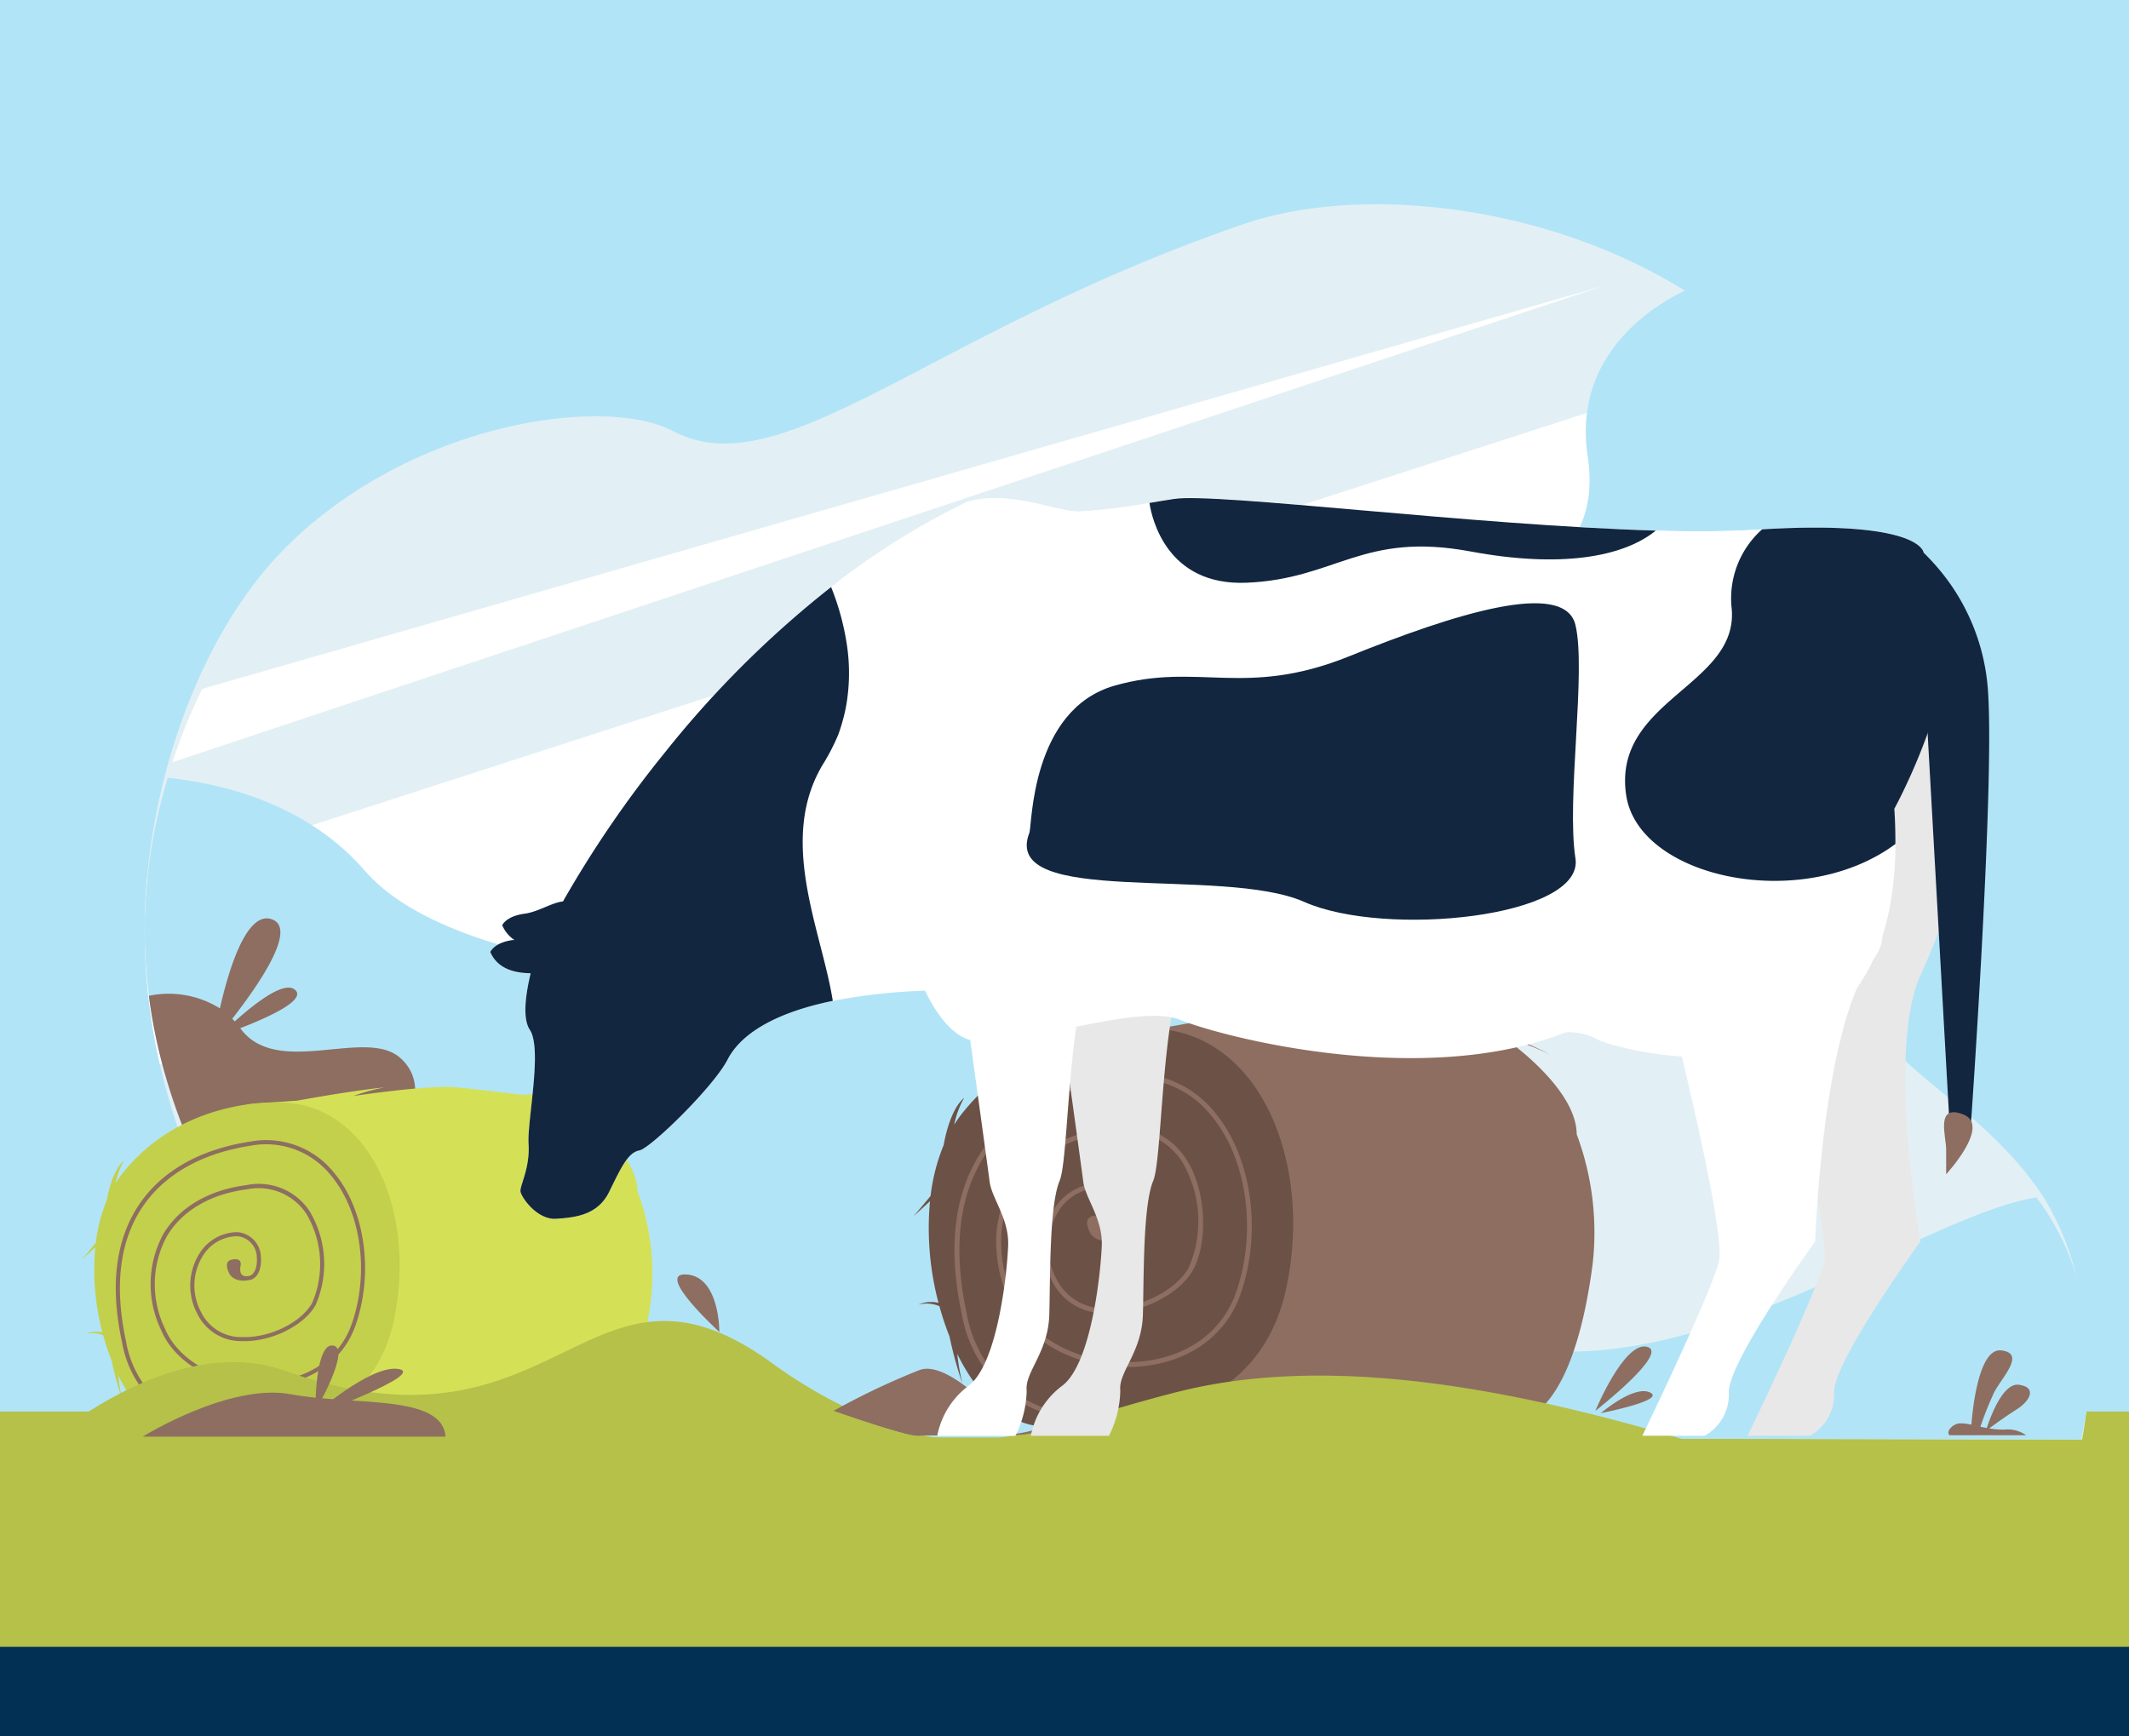 <svg xmlns="http://www.w3.org/2000/svg" width="190" height="155" viewBox="0 0 190 155">
  <g id="Grupo_130303" data-name="Grupo 130303" transform="translate(-285 -6252.001)">
    <g id="Grupo_124954" data-name="Grupo 124954" transform="translate(-420 335.001)">
      <rect id="Rectángulo_33958" data-name="Rectángulo 33958" width="190" height="155" transform="translate(705 5917)" fill="#b2e4f7"/>
      <g id="Grupo_123389" data-name="Grupo 123389" transform="translate(1.302 4.428)">
        <rect id="Rectángulo_34160" data-name="Rectángulo 34160" width="190" height="29" transform="translate(703.698 6038.572)" fill="#b5c148"/>
        <g id="Grupo_80273" data-name="Grupo 80273" transform="translate(707.207 5930.814)">
          <path id="Trazado_115621" data-name="Trazado 115621" d="M1355.877,568.39l-42.312-.095-39.16-.087-14.4-.032-56.236-.124s-14.565-12.669-19.313-32.641a53.3,53.3,0,0,1-1.273-17.1c.9-10.3,5.106-22.376,12.546-29.713,9.955-9.819,24.505-12.764,31.882-11.111a10.008,10.008,0,0,1,2.488.873c9.821,5.2,22.847-8.843,51-18.482,10.062-3.445,26.17-1.913,38.622,5.529a43.348,43.348,0,0,1,3.832,2.571,39,39,0,0,1,4.24,3.691q.668.675,1.3,1.384c7.851,8.8,11.488,21.68,5.687,39.144q-.094.28-.19.561c-.008.029-.019.058-.029.086a31.356,31.356,0,0,0-1.225,4.592,16.953,16.953,0,0,0,.381,8.48c2.308,7.02,9.611,10.628,15.328,16.608l.125.133a30.316,30.316,0,0,1,2.451,2.917q.244.334.482.678.174.254.343.513a24.405,24.405,0,0,1,2.151,4.482A33.111,33.111,0,0,1,1355.877,568.39Z" transform="translate(-1173.574 -458.131)" fill="#e2f0f5"/>
          <path id="Trazado_115622" data-name="Trazado 115622" d="M2373.344,1532.865l-49.127-.094-45.467-.087-16.72-.032c1.022-2.859,9.537-24.651,20.684-22.769,11.693,1.974,7.812,2.419,35.321,13.375,18.219,7.256,39.934-10.147,51.33-12.013C2374.115,1517.529,2375.008,1525.842,2373.344,1532.865Z" transform="translate(-2191.134 -1422.606)" fill="#b2e4f7"/>
          <path id="Trazado_115623" data-name="Trazado 115623" d="M1334.354,662.054l-150.015,22.695a53.5,53.5,0,0,1-1.281-14.735q.049-.916.131-1.846l144.2-46.641q.667.675,1.3,1.384C1336.513,631.708,1340.139,644.59,1334.354,662.054Z" transform="translate(-1173.581 -607.984)" fill="#fff"/>
          <path id="Trazado_115624" data-name="Trazado 115624" d="M1289.134,1134.58l-82.013-.156a70.831,70.831,0,0,1-19.735-25.182,52.894,52.894,0,0,1-2.688-7.459q-.071-.257-.139-.515a47.557,47.557,0,0,1-1.2-6.112,45.4,45.4,0,0,1-.29-8.623c.039-.611.088-1.227.153-1.847a47.715,47.715,0,0,1,1.82-9c5.233.555,12.5,2.448,17.579,8.292,8.79,10.117,38.664,10.857,45.688,7.9s29.962-6.4,35.4,4.078C1288.77,1105.727,1289.111,1131.192,1289.134,1134.58Z" transform="translate(-1173.578 -1024.502)" fill="#b2e4f7"/>
          <path id="Trazado_115625" data-name="Trazado 115625" d="M1212.858,588.483l127.7-42.514-125.034,35.965A50.419,50.419,0,0,0,1212.858,588.483Z" transform="translate(-1200.979 -538.689)" fill="#fff"/>
          <path id="Trazado_115626" data-name="Trazado 115626" d="M1209.9,1239.606c-3.123-2.663-10.955,1.851-14.213-2.588l-.017-.023c2.356-.908,5.892-2.476,4.92-3.4s-3.7,1.266-5.41,2.794c-.073-.082-.148-.16-.223-.236,2.3-2.944,5.88-8.08,3.523-8.884-2.246-.765-3.83,4.461-4.626,7.96a8.6,8.6,0,0,0-6.338-1.124,47.559,47.559,0,0,0,1.2,6.113c.045.172.091.344.139.515a52.863,52.863,0,0,0,2.689,7.459c8.5-.605,18.354-1.4,18.354-1.4S1213.026,1242.27,1209.9,1239.606Z" transform="translate(-1177.74 -1163.456)" fill="#8d6e61"/>
          <g id="Grupo_80275" data-name="Grupo 80275" transform="translate(3.765 78.787)">
            <path id="Trazado_115627" data-name="Trazado 115627" d="M1309.872,1418.024c-.014-3.443-5.224-7.057-5.224-7.057a10.356,10.356,0,0,1,3.2,1.09,17.358,17.358,0,0,0-3.484-1.446,15.962,15.962,0,0,0-3.982-1c-.166-.047,2.963-.427,2.963-.427l-3.757.252s-3.377-.417-5.842-.666-9.22.77-9.22.77a16.409,16.409,0,0,1,2.8-.77c-3.162.32-7.807,1.185-7.814,1.186-2.7.18-4.487.336-4.487.336l-1.635,29.373s27.162-.142,31,0,5.831-5.4,6.684-11.946A21,21,0,0,0,1309.872,1418.024Z" transform="translate(-1260.255 -1408.736)" fill="#d4e157"/>
            <g id="Grupo_80273-2" data-name="Grupo 80273" transform="translate(0 1.372)">
              <path id="Trazado_115628" data-name="Trazado 115628" d="M1132.868,1425.306s-8.745-.665-14.291,6.374a9.326,9.326,0,0,0-.574.818,6.749,6.749,0,0,1,.75-2.011c-1.138.948-1.534,3.531-1.534,3.531h0a14.436,14.436,0,0,0-.983,3.815c-.691.845-1.276,1.518-1.276,1.518l1.232-1.128a21.923,21.923,0,0,0,.637,7.614,2.376,2.376,0,0,0-1.513.126,2.463,2.463,0,0,1,1.578.119,21.159,21.159,0,0,0,.755,2.264,29.948,29.948,0,0,0,.968,3.539,16.329,16.329,0,0,1-.389-2.232c1.557,3.167,3.856,5.4,6.534,5.428,7.252.062,16.185-1.052,18.118-10.52S1140.76,1425.544,1132.868,1425.306Z" transform="translate(-1114.96 -1425.289)" fill="#c3d04b"/>
              <path id="Trazado_115629" data-name="Trazado 115629" d="M1159.081,1746.18a3.69,3.69,0,0,0,.135.406C1159.228,1746.613,1159.173,1746.457,1159.081,1746.18Z" transform="translate(-1155.424 -1719.584)" fill="#c3d04b"/>
            </g>
            <g id="Grupo_80274" data-name="Grupo 80274" transform="translate(3.062 4.758)">
              <path id="Trazado_115630" data-name="Trazado 115630" d="M1163.286,1492.3a12.507,12.507,0,0,1-6.5-1.606,9.683,9.683,0,0,1-4.336-6.551c-1.1-5.073-.558-9.235,1.6-12.37,2.018-2.932,5.424-4.84,9.852-5.52a7.759,7.759,0,0,1,7.482,2.793c2.755,3.3,3.546,8.884,1.925,13.571-1.146,3.312-4.206,5.357-8.186,5.472q-.17,0-.34,0c-4.009,0-7.623-2.049-8.864-5.061a9.43,9.43,0,0,1,.185-8.457c1.405-2.42,4.059-3.994,7.473-4.432a5.434,5.434,0,0,1,5.611,2.318,9.177,9.177,0,0,1,.539,8.4c-1.064,1.861-4.009,3.3-6.566,3.208a4.317,4.317,0,0,1-3.966-2.4,5.369,5.369,0,0,1,.165-5.41,4.024,4.024,0,0,1,3.383-1.916,2.278,2.278,0,0,1,2.105,2.248c.076.871-.221,1.84-.936,2.007-1.331.31-1.8-.416-1.822-.447,0,0-.719-1.186.175-1.357,1.024-.2.755.6.755.6.015.022-.253,1.1.809.848.438-.1.725-.813.655-1.619a1.906,1.906,0,0,0-1.761-1.915,3.646,3.646,0,0,0-3.059,1.754,5.013,5.013,0,0,0-.139,5.049,3.962,3.962,0,0,0,3.65,2.2c2.434.083,5.232-1.27,6.235-3.024a8.765,8.765,0,0,0-.526-8.011,5.125,5.125,0,0,0-5.261-2.159c-3.3.423-5.856,1.934-7.2,4.253a9.075,9.075,0,0,0-.163,8.134c1.219,2.959,4.863,4.946,8.855,4.83,3.822-.11,6.757-2.064,7.851-5.227,1.582-4.572.817-10.007-1.86-13.218a7.415,7.415,0,0,0-7.146-2.666c-4.326.664-7.647,2.52-9.607,5.366-2.1,3.049-2.618,7.115-1.544,12.086a9.332,9.332,0,0,0,4.17,6.316c4.334,2.652,11.17,1.047,11.23,1.031l-.774.418A18.162,18.162,0,0,1,1163.286,1492.3Z" transform="translate(-1151.9 -1466.139)" fill="#8d6e61"/>
            </g>
          </g>
          <g id="Grupo_80278" data-name="Grupo 80278" transform="translate(78.017 71.925)">
            <path id="Trazado_115631" data-name="Trazado 115631" d="M2212.519,1337.019c-.017-4.107-6.231-8.417-6.231-8.417,1.074-.085,3.816,1.3,3.816,1.3a20.723,20.723,0,0,0-4.156-1.725c-1.1-.707-4.551-1.131-4.749-1.187s3.534-.509,3.534-.509l-4.481.3s-4.029-.5-6.969-.795-11,.919-11,.919a19.6,19.6,0,0,1,3.336-.919c-3.772.381-9.314,1.413-9.321,1.415-3.217.214-5.353.4-5.353.4l-1.95,35.035s32.4-.17,36.979,0,6.955-6.446,7.972-14.249A25.051,25.051,0,0,0,2212.519,1337.019Z" transform="translate(-2153.336 -1325.94)" fill="#8d6e61"/>
            <g id="Grupo_80276" data-name="Grupo 80276" transform="translate(0 1.636)">
              <path id="Trazado_115632" data-name="Trazado 115632" d="M2001.388,1345.7s-10.432-.793-17.047,7.6a11.1,11.1,0,0,0-.684.975,8.046,8.046,0,0,1,.894-2.4c-1.357,1.131-1.83,4.211-1.83,4.211h0a17.229,17.229,0,0,0-1.172,4.551c-.824,1.008-1.521,1.811-1.521,1.811l1.469-1.345a26.149,26.149,0,0,0,.76,9.082,2.833,2.833,0,0,0-1.8.151,2.937,2.937,0,0,1,1.882.142,25.212,25.212,0,0,0,.9,2.7,35.7,35.7,0,0,0,1.155,4.221,19.487,19.487,0,0,1-.464-2.662c1.857,3.778,4.6,6.447,7.794,6.474,8.651.074,19.306-1.255,21.611-12.548S2010.8,1345.989,2001.388,1345.7Z" transform="translate(-1980.027 -1345.684)" fill="#6c5146"/>
              <path id="Trazado_115633" data-name="Trazado 115633" d="M2032.654,1728.441a4.442,4.442,0,0,0,.162.485C2032.829,1728.958,2032.763,1728.771,2032.654,1728.441Z" transform="translate(-2028.292 -1696.718)" fill="#6c5146"/>
            </g>
            <g id="Grupo_80277" data-name="Grupo 80277" transform="translate(3.652 5.675)">
              <path id="Trazado_115634" data-name="Trazado 115634" d="M2037.67,1425.612a14.918,14.918,0,0,1-7.75-1.915,11.549,11.549,0,0,1-5.172-7.814c-1.307-6.051-.665-11.015,1.909-14.755,2.406-3.5,6.47-5.774,11.752-6.585a9.256,9.256,0,0,1,8.925,3.331c3.286,3.941,4.23,10.6,2.3,16.188-1.366,3.95-5.016,6.39-9.764,6.527-.135,0-.271.006-.405.006-4.782,0-9.092-2.444-10.573-6.037-1.509-3.662-1.43-7.245.22-10.087,1.677-2.887,4.842-4.764,8.914-5.287a6.482,6.482,0,0,1,6.693,2.765c1.965,2.938,1.961,7.71.643,10.015-1.269,2.219-4.782,3.933-7.832,3.827a5.15,5.15,0,0,1-4.731-2.869,6.4,6.4,0,0,1,.2-6.453,4.8,4.8,0,0,1,4.035-2.285,2.718,2.718,0,0,1,2.511,2.681c.091,1.039-.263,2.2-1.116,2.394-1.587.37-2.15-.5-2.173-.533,0,0-.857-1.415.209-1.618,1.221-.233.9.715.9.715.018.026-.3,1.307.965,1.011.522-.122.865-.97.781-1.931a2.272,2.272,0,0,0-2.1-2.284,4.35,4.35,0,0,0-3.649,2.092,5.98,5.98,0,0,0-.166,6.022,4.725,4.725,0,0,0,4.354,2.622c2.9.1,6.24-1.514,7.437-3.607a10.456,10.456,0,0,0-.627-9.555,6.112,6.112,0,0,0-6.275-2.575c-3.934.505-6.985,2.307-8.592,5.073-1.581,2.723-1.65,6.168-.194,9.7s5.8,5.9,10.562,5.761c4.559-.131,8.059-2.462,9.364-6.234,1.886-5.454.974-11.937-2.219-15.766a8.845,8.845,0,0,0-8.524-3.18c-5.159.792-9.121,3.006-11.459,6.4-2.5,3.637-3.123,8.487-1.841,14.416a11.129,11.129,0,0,0,4.974,7.534c5.169,3.164,13.324,1.249,13.4,1.23l-.923.5A21.679,21.679,0,0,1,2037.67,1425.612Z" transform="translate(-2024.089 -1394.409)" fill="#8d6e61"/>
            </g>
          </g>
          <path id="Trazado_115635" data-name="Trazado 115635" d="M2797.033,574.727a3.275,3.275,0,1,0,3.274,3.274A3.275,3.275,0,0,0,2797.033,574.727Z" transform="translate(-2647.537 -565.063)" fill="#fff"/>
          <path id="Trazado_115636" data-name="Trazado 115636" d="M3235.971,1699.936h-6.83c-.366-.31.253-1.016.9-1.063a4,4,0,0,1,1.043.123c.094-1.248.631-6.86,2.654-6.635,2.274.252,0,2.471-.643,3.785a31.151,31.151,0,0,0-1.208,3.027c.185.04.375.079.571.115.3-.926,1.424-4.039,2.85-3.858,1.675.212,1,1.461-.186,2.2-.871.545-1.94,1.319-2.449,1.694a7.235,7.235,0,0,0,1.336.107A2.88,2.88,0,0,1,3235.971,1699.936Z" transform="translate(-3058.658 -1590.06)" fill="#8d6e61"/>
          <path id="Trazado_115637" data-name="Trazado 115637" d="M1069.534,1672.157s11.582-10.605,21.931-6.933c24.4,8.656,26.843-12.39,43.1-.947a43.621,43.621,0,0,0,10.983,5.942c8.86,2.993,14.821-.435,25.759-3.159,14.8-3.686,32.819.526,47.683,5.109Z" transform="translate(-1069.534 -1561.102)" fill="#b5c148"/>
          <g id="Grupo_80279" data-name="Grupo 80279" transform="translate(138.866 101.95)">
            <path id="Trazado_115638" data-name="Trazado 115638" d="M2707.334,1693.95s2.57-6.239,4.617-5.718S2707.334,1693.95,2707.334,1693.95Z" transform="translate(-2707.334 -1688.2)" fill="#8d6e61"/>
            <path id="Trazado_115639" data-name="Trazado 115639" d="M2713.231,1738.288s2.959-2.543,4.4-1.841S2713.231,1738.288,2713.231,1738.288Z" transform="translate(-2712.742 -1732.336)" fill="#8d6e61"/>
          </g>
          <path id="Trazado_115640" data-name="Trazado 115640" d="M1744.926,1615.7s.051-4.906-2.913-5.129S1744.926,1615.7,1744.926,1615.7Z" transform="translate(-1684.239 -1515.047)" fill="#8d6e61"/>
          <path id="Trazado_115641" data-name="Trazado 115641" d="M1180.807,1741.9s7.752-4.819,13.239-3.782,13.514-.058,13.788,3.782Z" transform="translate(-1171.585 -1631.899)" fill="#8d6e61"/>
          <path id="Trazado_115642" data-name="Trazado 115642" d="M1363.926,1716.352s5.145-4.605,7.666-4.18S1363.926,1716.352,1363.926,1716.352Z" transform="translate(-1339.527 -1608.209)" fill="#8d6e61"/>
          <path id="Trazado_115643" data-name="Trazado 115643" d="M1367.007,1692.9c-.057-.341-.022-6.09,1.573-5.772S1367.007,1692.9,1367.007,1692.9Z" transform="translate(-1342.339 -1585.257)" fill="#8d6e61"/>
          <g id="Grupo_80280" data-name="Grupo 80280" transform="translate(70.908 103.945)">
            <path id="Trazado_115645" data-name="Trazado 115645" d="M1920.467,1718.2s-7.673-.007-8.751.04-7.5-2.221-7.5-2.221h0a63.9,63.9,0,0,1,7.684-3.646c2.885-.985,8.481,5.729,8.563,5.827Z" transform="translate(-1904.216 -1712.278)" fill="#8d6e61"/>
            <path id="Trazado_115646" data-name="Trazado 115646" d="M1920.467,1750.1s-7.673-.007-8.751.04-7.5-2.221-7.5-2.221h0c.163-.031,6.356-1.208,8.669-.761s7.5,2.905,7.578,2.943Z" transform="translate(-1904.216 -1744.172)" fill="#8d6e61"/>
            <path id="Trazado_115647" data-name="Trazado 115647" d="M2089.777,1774.623s2.462-.147,3.114-.78c0,0,.354.1.4.258A7.426,7.426,0,0,1,2089.777,1774.623Z" transform="translate(-2074.398 -1768.741)" fill="#8d6e61"/>
          </g>
          <path id="Trazado_115648" data-name="Trazado 115648" d="M2940.725,623.17c-.083.195-.168.39-.253.586-.011.03-.025.061-.039.09a27.316,27.316,0,0,0-1.633,4.8,14.041,14.041,0,0,0,.508,8.856c-7.071-.808-7.478-5.592-7.478-5.592s1.133-5.224-14.545-6.913c-4.8-.517-8.274-1.671-10.69-3.184a8.782,8.782,0,0,1,2.19-3.244,9.129,9.129,0,0,0-4,1.872c-3.637-3.361-3.428-7.827-1.479-11.249,1.65-2.9,5.444-4.322,8.515-6.559a7.173,7.173,0,0,1,3.385,2.494,8.056,8.056,0,0,0-1.906-3.707c2.136-2,3.543-4.733,2.873-9.263-1.469-9.919,7.349-14.239,9.58-15.165a50.455,50.455,0,0,1,5.653,3.855q.891.7,1.735,1.445C2943.612,591.478,2948.461,604.931,2940.725,623.17Z" transform="translate(-2777.995 -569.708)" fill="#b2e4f7"/>
          <g id="Grupo_80282" data-name="Grupo 80282" transform="translate(40.25 26.205)">
            <path id="Trazado_115649" data-name="Trazado 115649" d="M2816.521,981.234s11.508,44.4,10.476,47.913-6.812,15.435-6.812,15.435h5.561a4.193,4.193,0,0,0,2.156-3.853c-.092-2.753,7.706-13.487,7.706-13.487s-3.059-17.047,0-23.762C2848.783,974.563,2826.717,974.837,2816.521,981.234Z" transform="translate(-2707.978 -960.869)" fill="#e8e8e8"/>
            <path id="Trazado_115650" data-name="Trazado 115650" d="M2090.128,1205.406s3.3,23.854,3.486,25.322,1.743,3.3,1.651,5.688-.918,10.459-3.486,12.477a7.308,7.308,0,0,0-2.844,4.5h6.972a9.315,9.315,0,0,0,1.009-4.037c-.183-1.652,1.927-3.395,2.019-6.789s0-9.725.917-11.927.643-17.34,3.67-20.734S2090.128,1205.406,2090.128,1205.406Z" transform="translate(-2040.696 -1169.676)" fill="#e8e8e8"/>
            <path id="Trazado_115651" data-name="Trazado 115651" d="M1971.24,802.06c.076,1.1.114,2.124.114,3.148-.189,25.823-25.748,18.088-26.659,17.4a5.472,5.472,0,0,0-2.768-.607c-12.779,5.082-30.678.417-34.394-1.1s-13.613,2.238-18.2,1.9c-1.858-.152-3.412-2.086-4.589-4.512a34.185,34.185,0,0,1-2.768-9.443,59.751,59.751,0,0,0-2.844-8.3c-.645-1.593-1.365-3.337-2.124-5.12-.151-.3-.265-.644-.417-.948.38-.418.721-.872,1.062-1.327a55.738,55.738,0,0,0,4.968-8.873,44.51,44.51,0,0,1,5.84-9.594c3.754-1.176,8.229.948,10.087.834a51.6,51.6,0,0,0,6.219-.759c.8-.151,1.517-.265,2.2-.379,3.792-.569,26.772,2.389,43,2.844,3.337.114,6.371.076,8.911-.076.19,0,.379-.038.569-.038,6.788-.379,10.39.038,12.287.644,2.085.645,2.123,1.442,2.123,1.442C1980.341,785.526,1971.24,802.06,1971.24,802.06Z" transform="translate(-1845.949 -774.305)" fill="#fff"/>
            <path id="Trazado_115652" data-name="Trazado 115652" d="M1989.315,1205.406s3.3,23.854,3.486,25.322,1.743,3.3,1.651,5.688-.917,10.459-3.486,12.477a7.309,7.309,0,0,0-2.844,4.5h6.973a9.32,9.32,0,0,0,1.009-4.037c-.183-1.652,1.927-3.395,2.019-6.789s0-9.725.917-11.927.642-17.34,3.67-20.734S1989.315,1205.406,1989.315,1205.406Z" transform="translate(-1948.238 -1169.676)" fill="#fff"/>
            <path id="Trazado_115653" data-name="Trazado 115653" d="M2729.922,1118.984s9.289,34.471,8.256,37.98-6.811,15.435-6.811,15.435h5.562a4.193,4.193,0,0,0,2.156-3.853c-.092-2.752,7.707-13.486,7.707-13.486s.63-19.459,5.218-25.238S2740.118,1112.588,2729.922,1118.984Z" transform="translate(-2628.557 -1088.687)" fill="#fff"/>
            <g id="Grupo_80281" data-name="Grupo 80281" transform="translate(0.017 0.376)">
              <path id="Trazado_115654" data-name="Trazado 115654" d="M1525.5,1211.962c-.376.505-.707.865-.707.865a14.672,14.672,0,0,1-1.652.082,4.487,4.487,0,0,1-2.223-.606,2.794,2.794,0,0,1-1.088-1.3s.316-.814,1.968-1.028c1.218-.158,2.413-1,3.432-1.11h0a1.466,1.466,0,0,1,1.025.243C1527.02,1209.65,1526.184,1211.044,1525.5,1211.962Z" transform="translate(-1518.773 -1173.218)" fill="#fff"/>
              <path id="Trazado_115655" data-name="Trazado 115655" d="M1512.083,1241.212c-.047-.022-.628.088-1.385.085a3.592,3.592,0,0,1-3.583-1.9s.315-.814,1.968-1.028a1.665,1.665,0,0,0,.173-.028c1.063-.189,2.11-.858,3.025-1.044a1.564,1.564,0,0,1,1.262.2.685.685,0,0,1,.3.5C1513.991,1239.133,1512.083,1241.212,1512.083,1241.212Z" transform="translate(-1507.115 -1199.252)" fill="#fff"/>
              <path id="Trazado_115656" data-name="Trazado 115656" d="M1579.5,785.973c-.455,11.832-2.655,34.47-4.02,36.48a52.988,52.988,0,0,0-8.229.91c-6.825,1.4-8.722,3.981-9.366,5.194-1.214,2.428-6.9,7.964-7.888,8.154-1.024.189-1.631,1.516-2.693,3.678-1.024,2.123-3.072,2.313-4.778,2.427-1.707.076-3.11-1.972-3.148-2.465-.038-.531.873-2.124.721-4.248-.114-2.124,1.251-8.456.114-10.163-.72-1.1-.3-3.451.076-5.044.227-.948.455-1.592.455-1.592a4.278,4.278,0,0,1,.341-.758c.228-.493.493-1.062.8-1.668.341-.721.8-1.517,1.289-2.389a98.552,98.552,0,0,1,9.139-13.348,90.466,90.466,0,0,1,14.789-14.713,65.69,65.69,0,0,1,12.1-7.584C1579.573,778.995,1579.648,781.839,1579.5,785.973Z" transform="translate(-1536.701 -778.844)" fill="#fff"/>
            </g>
            <path id="Trazado_115657" data-name="Trazado 115657" d="M2084.732,908.245c.24-.611.116-10.991,7.609-13.124s11.594,1.148,20.944-2.625,19.193-6.89,20.177-2.789-.821,15.584,0,20.834-16.932,7.109-24.214,3.883S2082.1,914.971,2084.732,908.245Z" transform="translate(-2036.622 -878.366)" fill="#12263f"/>
            <path id="Trazado_115658" data-name="Trazado 115658" d="M3050.244,833.471A18.82,18.82,0,0,1,3055.917,845c.82,7.382-1.477,39.815-1.477,39.815l-1.872-.1-2.01-35.883Z" transform="translate(-2922.33 -828.567)" fill="#12263f"/>
            <path id="Trazado_115659" data-name="Trazado 115659" d="M3072.384,1441.447s4.046-4.355,1.531-5.339-1.531,1.969-1.531,3.117Z" transform="translate(-2942.461 -1381.076)" fill="#8d6e61"/>
            <path id="Trazado_115660" data-name="Trazado 115660" d="M1704.443,777.752c-4.7,2.314-9.9,4.437-12.969,4.513-6.712.114-23.018-3.754-29.654-4.172s-33.522,5.8-39.855,3.792a1.039,1.039,0,0,0-.493-.076c-1.4-.114-3.527.872-6.143,2.465-1.479.948-3.11,2.085-4.816,3.375-11.035,8.342-25.369,22.677-25.369,22.677a98.574,98.574,0,0,1,9.139-13.348,90.463,90.463,0,0,1,14.789-14.713,65.692,65.692,0,0,1,12.1-7.584c3.754-1.176,8.229.948,10.087.834a51.6,51.6,0,0,0,6.219-.759c.8-.151,1.517-.265,2.2-.379,3.792-.569,26.772,2.389,43,2.844,3.337.114,6.371.076,8.911-.076.19,0,.379-.038.569-.038C1698.944,776.728,1702.546,777.146,1704.443,777.752Z" transform="translate(-1578.659 -774.305)" fill="#fff"/>
            <path id="Trazado_115661" data-name="Trazado 115661" d="M2261.813,777.378c-2.935,2.393-8.565,3.348-16.521,1.865-9.679-1.8-11.975,2.46-20.013,2.789-7.091.289-8.437-5.705-8.655-7.123.781-.129,1.522-.256,2.208-.359C2222.6,773.979,2245.6,776.914,2261.813,777.378Z" transform="translate(-2157.801 -774.462)" fill="#12263f"/>
            <path id="Trazado_115662" data-name="Trazado 115662" d="M1538.606,881.231a17.023,17.023,0,0,1-.645,2.275,18.819,18.819,0,0,1-1.252,2.465c-4.285,6.826-.228,15.017.758,21.312-6.825,1.4-8.722,3.981-9.366,5.195-1.213,2.428-6.9,7.964-7.888,8.154-1.024.189-1.631,1.516-2.693,3.678-1.024,2.123-3.071,2.313-4.778,2.427-1.707.076-3.11-1.972-3.148-2.464-.038-.531.872-2.124.721-4.248-.114-2.124,1.251-8.456.113-10.163-.72-1.1-.3-3.451.076-5.044-1.214,0-2.92-.3-3.6-1.9,0,0,.341-.834,1.972-1.062h.19a2.97,2.97,0,0,1-1.1-1.327s.341-.8,1.972-1.024c1.214-.152,2.427-.986,3.451-1.1a98.552,98.552,0,0,1,9.139-13.348,90.463,90.463,0,0,1,14.789-14.713,22.7,22.7,0,0,1,1.441,5.385A16.827,16.827,0,0,1,1538.606,881.231Z" transform="translate(-1506.905 -862.388)" fill="#12263f"/>
            <path id="Trazado_115663" data-name="Trazado 115663" d="M2752.782,831.39c.072,1.1.1,2.147.095,3.145-8.327,6.176-22.931,3.059-24.029-4.37-1.263-8.558,10.24-9.767,9.4-16.819a8.246,8.246,0,0,1,2.737-6.9c14.281-.846,14.416,2.1,14.416,2.1C2761.864,814.876,2752.782,831.39,2752.782,831.39Z" transform="translate(-2627.483 -803.642)" fill="#12263f"/>
          </g>
        </g>
      </g>
    </g>
    <rect id="Rectángulo_34634" data-name="Rectángulo 34634" width="190" height="8" transform="translate(285 6399.001)" fill="#023055"/>
  </g>
</svg>
